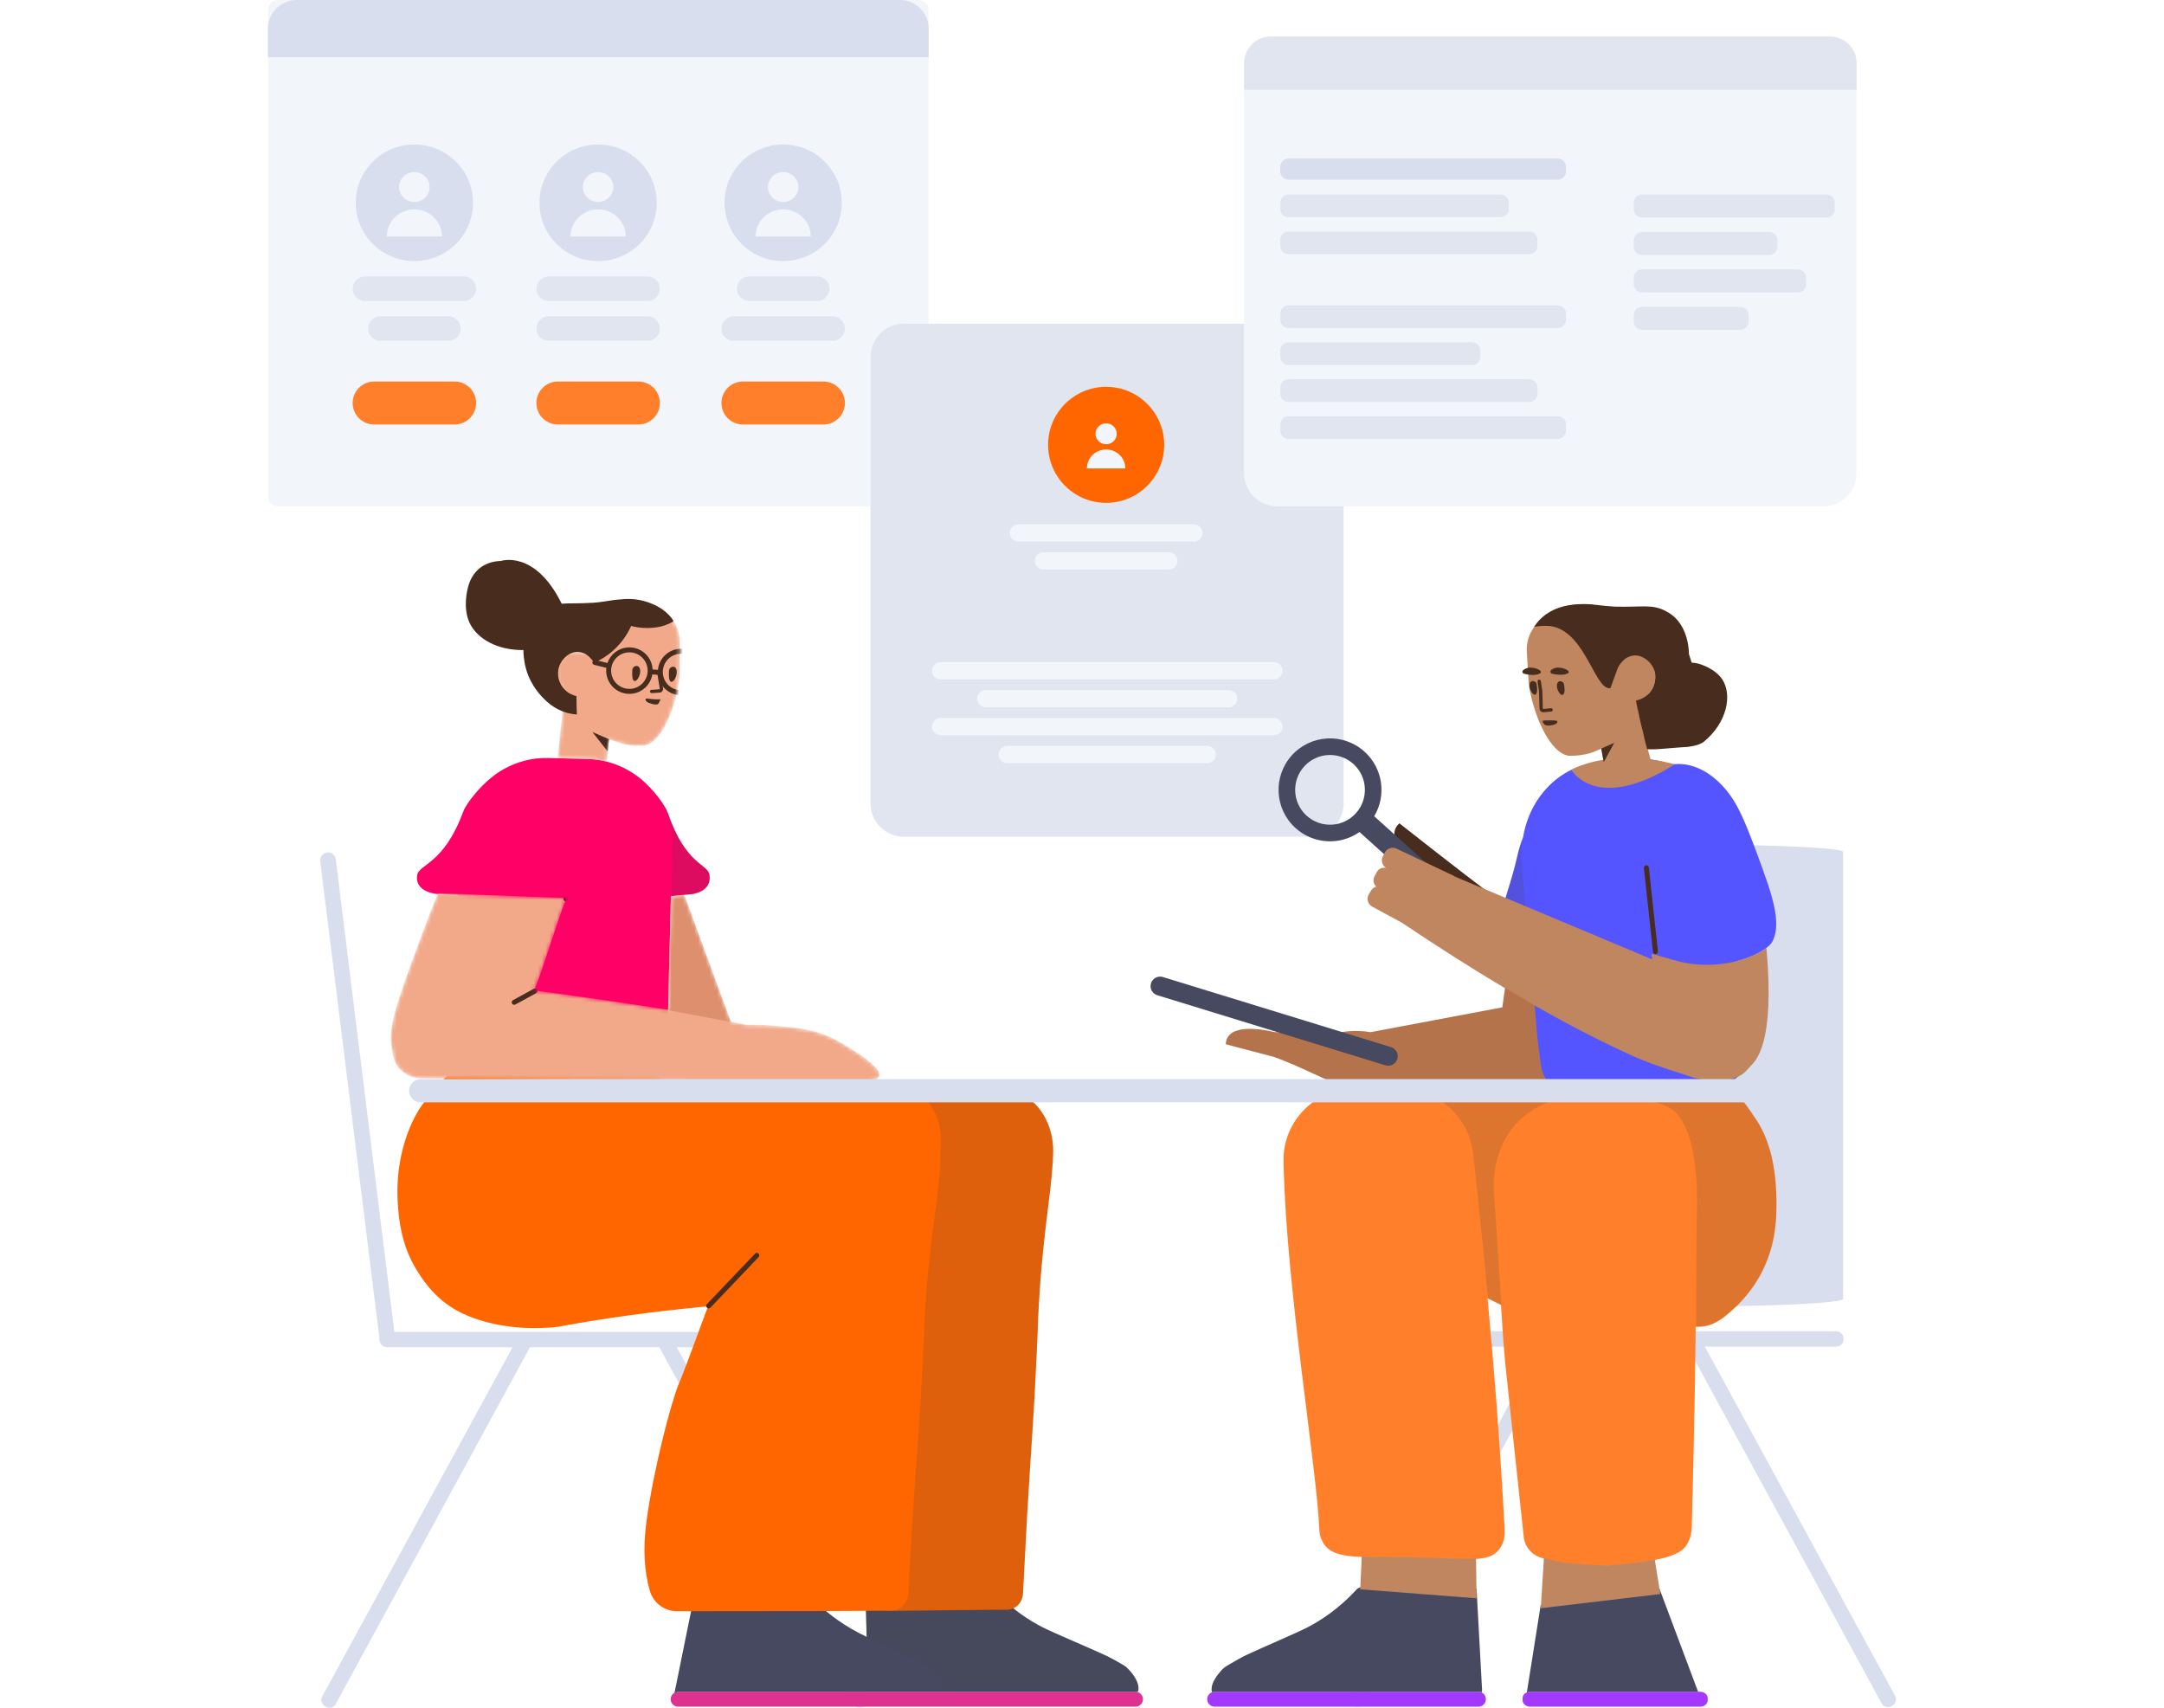 <?xml version="1.0" encoding="UTF-8" standalone="no"?>
<svg
   width="531"
   height="419"
   viewBox="0 0 320.822 447.76"
   fill="none"
   version="1.1"
   id="svg70"
   sodipodi:docname="image-3.svg"
   inkscape:version="1.3.2 (091e20e, 2023-11-25)"
   xmlns:inkscape="http://www.inkscape.org/namespaces/inkscape"
   xmlns:sodipodi="http://sodipodi.sourceforge.net/DTD/sodipodi-0.dtd"
   xmlns="http://www.w3.org/2000/svg"
   xmlns:svg="http://www.w3.org/2000/svg">
  <defs
     id="defs70" />
  <sodipodi:namedview
     id="namedview70"
     pagecolor="#505050"
     bordercolor="#eeeeee"
     borderopacity="1"
     inkscape:showpageshadow="0"
     inkscape:pageopacity="0"
     inkscape:pagecheckerboard="0"
     inkscape:deskcolor="#505050"
     inkscape:zoom="1.7757009"
     inkscape:cx="207.80527"
     inkscape:cy="221.32106"
     inkscape:window-width="3360"
     inkscape:window-height="1837"
     inkscape:window-x="1728"
     inkscape:window-y="25"
     inkscape:window-maximized="1"
     inkscape:current-layer="svg70" />
  <path
     d="M 117.584,0 H -50.44 c -1.442,0 -2.612,1.169 -2.612,2.612 V 130.153 c 0,1.442 1.169,2.612 2.612,2.612 H 117.584 c 1.443,0 2.612,-1.17 2.612,-2.612 V 2.612 C 120.196,1.169 119.027,0 117.584,0 Z"
     fill="#f2f6fb"
     id="path1" />
  <path
     d="m -14.651,68.457 c 8.494,0 15.38,-6.844 15.38,-15.287 0,-8.443 -6.886,-15.287 -15.38,-15.287 -8.494,0 -15.38,6.844 -15.38,15.287 0,8.443 6.886,15.287 15.38,15.287 z"
     fill="#d8deed"
     id="path2" />
  <path
     d="m -14.659,52.953 c -2.205,0 -3.992,-1.752 -3.992,-3.914 0,-2.162 1.787,-3.914 3.992,-3.914 2.205,0 3.992,1.752 3.992,3.914 0,2.162 -1.787,3.914 -3.992,3.914 z m 0,1.957 c 3.996,0 7.235,3.176 7.235,7.094 H -21.895 c 0,-3.918 3.239,-7.094 7.235,-7.094 z"
     fill="#f2f6fb"
     id="path3" />
  <path
     d="m -27.622,72.48 h 25.942 c 1.777,0 3.218,1.441 3.218,3.218 0,1.777 -1.441,3.218 -3.218,3.218 H -27.622 c -1.777,0 -3.218,-1.441 -3.218,-3.218 0,-1.777 1.441,-3.218 3.218,-3.218 z m 4.047,10.459 h 17.847 c 1.777,0 3.218,1.441 3.218,3.218 0,1.777 -1.441,3.218 -3.218,3.218 H -23.575 c -1.777,0 -3.218,-1.441 -3.218,-3.218 0,-1.777 1.441,-3.218 3.218,-3.218 z"
     fill="#e1e5f0"
     id="path4" />
  <path
     d="m -25.208,100.036 h 21.114 c 3.11,0 5.632,2.522 5.632,5.632 0,3.111 -2.522,5.632 -5.632,5.632 H -25.208 c -3.11,0 -5.632,-2.521 -5.632,-5.632 0,-3.11 2.521,-5.632 5.632,-5.632 z m 48.181,0 h 21.114 c 3.111,0 5.632,2.522 5.632,5.632 0,3.111 -2.521,5.632 -5.632,5.632 H 22.973 c -3.11,0 -5.632,-2.521 -5.632,-5.632 0,-3.11 2.522,-5.632 5.632,-5.632 z m 48.523,0 h 21.114 c 3.111,0 5.632,2.522 5.632,5.632 0,3.111 -2.521,5.632 -5.632,5.632 h -21.114 c -3.11,0 -5.632,-2.521 -5.632,-5.632 0,-3.11 2.522,-5.632 5.632,-5.632 z"
     fill="#474bff"
     id="path5"
     style="fill:#ff7f2a" />
  <path
     d="m 33.53,68.457 c 8.494,0 15.38,-6.844 15.38,-15.287 0,-8.443 -6.886,-15.287 -15.38,-15.287 -8.494,0 -15.38,6.844 -15.38,15.287 0,8.443 6.886,15.287 15.38,15.287 z"
     fill="#d8deed"
     id="path6" />
  <path
     d="m 33.522,52.953 c -2.205,0 -3.992,-1.752 -3.992,-3.914 0,-2.162 1.787,-3.914 3.992,-3.914 2.205,0 3.992,1.752 3.992,3.914 0,2.162 -1.787,3.914 -3.992,3.914 z m 0,1.957 c 3.996,0 7.235,3.176 7.235,7.094 H 26.287 c 0,-3.918 3.239,-7.094 7.235,-7.094 z"
     fill="#f2f6fb"
     id="path7" />
  <path
     d="m 20.559,72.48 h 25.942 c 1.778,0 3.218,1.441 3.218,3.218 0,1.777 -1.44,3.218 -3.218,3.218 H 20.559 c -1.777,0 -3.218,-1.441 -3.218,-3.218 0,-1.777 1.441,-3.218 3.218,-3.218 z m 0,10.459 h 25.942 c 1.778,0 3.218,1.441 3.218,3.218 0,1.777 -1.44,3.218 -3.218,3.218 H 20.559 c -1.777,0 -3.218,-1.441 -3.218,-3.218 0,-1.777 1.441,-3.218 3.218,-3.218 z"
     fill="#e1e5f0"
     id="path8" />
  <path
     d="m 82.053,68.457 c 8.494,0 15.38,-6.844 15.38,-15.287 0,-8.443 -6.886,-15.287 -15.38,-15.287 -8.494,0 -15.38,6.844 -15.38,15.287 0,8.443 6.886,15.287 15.38,15.287 z"
     fill="#d8deed"
     id="path9" />
  <path
     d="m 82.045,52.953 c -2.205,0 -3.992,-1.752 -3.992,-3.914 0,-2.162 1.787,-3.914 3.992,-3.914 2.204,0 3.992,1.752 3.992,3.914 0,2.162 -1.788,3.914 -3.992,3.914 z m 0,1.957 c 3.996,0 7.235,3.176 7.235,7.094 h -14.47 c 0,-3.918 3.239,-7.094 7.235,-7.094 z"
     fill="#f2f6fb"
     id="path10" />
  <path
     d="m 73.129,72.48 h 17.848 c 1.777,0 3.218,1.441 3.218,3.218 0,1.777 -1.441,3.218 -3.218,3.218 h -17.848 c -1.777,0 -3.218,-1.441 -3.218,-3.218 0,-1.777 1.441,-3.218 3.218,-3.218 z m -4.047,10.459 h 25.942 c 1.777,0 3.218,1.441 3.218,3.218 0,1.777 -1.441,3.218 -3.218,3.218 h -25.942 c -1.777,0 -3.218,-1.441 -3.218,-3.218 0,-1.777 1.441,-3.218 3.218,-3.218 z"
     fill="#e1e5f0"
     id="path11" />
  <path
     d="M -53.051,7.509 C -53.051,3.362 -49.688,0 -45.545,0 H 112.689 c 4.146,0 7.507,3.361 7.507,7.509 V 15.017 H -53.051 Z"
     fill="#d8deed"
     id="path12" />
  <path
     d="m 220.313,84.882 h -106.647 c -4.808,0 -8.705,3.898 -8.705,8.706 V 210.682 c 0,4.808 3.897,8.706 8.705,8.706 h 106.647 c 4.809,0 8.706,-3.898 8.706,-8.706 V 93.588 c 0,-4.808 -3.897,-8.706 -8.706,-8.706 z"
     fill="#e1e5f0"
     id="path16" />
  <path
     d="m 123.32,173.614 h 87.409 c 1.245,0 2.254,1.009 2.254,2.254 0,1.245 -1.009,2.254 -2.254,2.254 h -87.409 c -1.245,0 -2.254,-1.009 -2.254,-2.254 0,-1.245 1.009,-2.254 2.254,-2.254 z m 0,14.649 h 87.409 c 1.245,0 2.254,1.009 2.254,2.253 0,1.245 -1.009,2.254 -2.254,2.254 h -87.409 c -1.245,0 -2.254,-1.009 -2.254,-2.254 0,-1.244 1.009,-2.253 2.254,-2.253 z m 11.842,-7.324 h 63.725 c 1.245,0 2.254,1.009 2.254,2.253 0,1.245 -1.009,2.254 -2.254,2.254 h -63.725 c -1.245,0 -2.254,-1.009 -2.254,-2.254 0,-1.244 1.009,-2.253 2.254,-2.253 z m 5.639,14.648 h 52.447 c 1.245,0 2.254,1.009 2.254,2.253 0,1.245 -1.009,2.254 -2.254,2.254 h -52.447 c -1.245,0 -2.254,-1.009 -2.254,-2.254 0,-1.244 1.009,-2.253 2.254,-2.253 z"
     fill="#f2f6fb"
     id="path17" />
  <path
     d="m 166.743,131.847 c 8.408,0 15.225,-6.811 15.225,-15.212 0,-8.401 -6.817,-15.212 -15.225,-15.212 -8.409,0 -15.226,6.811 -15.226,15.212 0,8.401 6.817,15.212 15.226,15.212 z"
     fill="#474bff"
     id="path18"
     style="fill:#ff6600" />
  <path
     d="m 166.737,116.483 c -1.536,0 -2.781,-1.227 -2.781,-2.741 0,-1.514 1.245,-2.741 2.781,-2.741 1.536,0 2.781,1.227 2.781,2.741 0,1.514 -1.245,2.741 -2.781,2.741 z m 0,1.37 c 2.784,0 5.04,2.224 5.04,4.968 h -10.081 c 0,-2.744 2.257,-4.968 5.041,-4.968 z"
     fill="#f2f6fb"
     id="path19" />
  <path
     d="m 183.207,144.805 h -32.928 c -1.245,0 -2.254,1.009 -2.254,2.254 0,1.244 1.009,2.253 2.254,2.253 h 32.928 c 1.244,0 2.253,-1.009 2.253,-2.253 0,-1.245 -1.009,-2.254 -2.253,-2.254 z"
     fill="#f2f6fb"
     id="path20" />
  <path
     d="m 189.736,137.481 h -45.987 c -1.244,0 -2.253,1.009 -2.253,2.253 0,1.245 1.009,2.254 2.253,2.254 h 45.987 c 1.245,0 2.254,-1.009 2.254,-2.254 0,-1.244 -1.009,-2.253 -2.254,-2.253 z"
     fill="#f2f6fb"
     id="path21" />
  <path
     d="m 103.263,447.415 -0.174,0.087 c -0.914,0.479 -2.09,0.217 -2.525,-0.61 l -50.973,-93.631 c -0.479,-0.871 -0.087,-1.959 0.827,-2.438 l 0.174,-0.087 c 0.914,-0.479 2.09,-0.218 2.525,0.609 l 12.624,23.158 c 8.227,15.148 16.454,30.253 24.724,45.401 l 13.625,24.986 c 0.479,0.871 0.087,2.002 -0.827,2.525 z"
     fill="#d8deed"
     id="path22" />
  <path
     d="m -21.71,349.212 h 31.907 c 19.327,0 38.654,0 57.938,0 h 29.6 c 1.044,0 1.958,0.871 1.958,1.916 v 0.217 c 0,1.045 -0.87,1.915 -1.958,1.915 h -119.532 c -1.045,0 -1.959,-0.87 -1.959,-1.915 v -0.217 c 0,-1.045 0.914,-1.916 2.046,-1.916 z"
     fill="#d8deed"
     id="path23" />
  <path
     d="m -38.861,444.89 13.625,-24.986 c 8.227,-15.148 16.454,-30.253 24.725,-45.401 l 12.624,-23.158 c 0.435,-0.827 1.611,-1.131 2.525,-0.609 l 0.174,0.087 c 0.914,0.479 1.306,1.611 0.827,2.438 l -50.973,93.631 c -0.435,0.827 -1.611,1.132 -2.525,0.61 l -0.174,-0.087 c -0.914,-0.523 -1.306,-1.654 -0.827,-2.525 z"
     fill="#d8deed"
     id="path24" />
  <path
     d="m -35.248,225.415 4.135,33.43 c 2.525,20.241 5.006,40.483 7.531,60.68 l 3.831,30.993 c 0.131,1.088 -0.61,2.177 -1.654,2.307 l -0.218,0.044 c -1.045,0.13 -2.002,-0.653 -2.176,-1.828 l -15.54,-125.191 c -0.131,-1.088 0.609,-2.176 1.654,-2.307 l 0.218,-0.044 c 1.088,-0.13 2.089,0.74 2.22,1.916 z"
     fill="#d8deed"
     id="path25" />
  <path
     d="m 231.544,447.241 0.174,0.087 c 0.914,0.478 2.09,0.217 2.525,-0.61 l 50.973,-93.632 c 0.479,-0.87 0.087,-1.958 -0.827,-2.437 l -0.174,-0.087 c -0.914,-0.479 -2.09,-0.218 -2.525,0.609 l -12.623,23.158 c -8.228,15.148 -16.455,30.253 -24.725,45.401 l -13.625,24.986 c -0.479,0.87 -0.087,2.002 0.827,2.525 z"
     fill="#d8deed"
     id="path26" />
  <path
     d="m 358.084,349.038 h -31.907 c -19.327,0 -38.654,0 -57.938,0 h -29.6 c -1.044,0 -1.958,0.871 -1.958,1.915 v 0.218 c 0,1.045 0.87,1.915 1.958,1.915 h 119.532 c 1.045,0 1.959,-0.87 1.959,-1.915 v -0.218 c 0,-1.044 -0.914,-1.915 -2.046,-1.915 z"
     fill="#d8deed"
     id="path27" />
  <path
     d="m 359.999,340.55 v -31.298 c 0,-18.979 0,-37.914 0,-56.849 v -29.034 c 0,-1.045 -18.064,-1.916 -39.785,-1.916 h -4.527 c -21.678,0 -39.786,0.871 -39.786,1.916 v 117.268 c 0,1.045 18.064,1.915 39.786,1.915 h 4.527 c 21.677,0 39.785,-0.914 39.785,-2.002 z"
     fill="#d8deed"
     id="path28" />
  <path
     d="m 373.668,444.716 -13.625,-24.986 c -8.227,-15.148 -16.454,-30.253 -24.725,-45.401 l -12.623,-23.158 c -0.436,-0.827 -1.611,-1.132 -2.525,-0.609 l -0.174,0.087 c -0.914,0.478 -1.306,1.61 -0.827,2.437 l 50.973,93.632 c 0.435,0.827 1.61,1.132 2.525,0.609 l 0.174,-0.087 c 0.914,-0.522 1.306,-1.654 0.827,-2.524 z"
     fill="#d8deed"
     id="path29" />
  <path
     d="m 195.197,447.482 h 69.168 c 1.089,0 1.959,-0.871 1.959,-1.959 0,-1.088 -0.87,-1.959 -1.959,-1.959 h -69.168 c -1.088,0 -1.959,0.871 -1.959,1.959 0,1.088 0.871,1.959 1.959,1.959 z m 127.324,0 c 1.088,0 1.958,-0.753 1.958,-1.658 v -0.602 c 0,-0.904 -0.914,-1.658 -1.958,-1.658 h -44.618 c -1.088,0 -1.959,0.754 -1.959,1.658 v 0.602 c 0,0.905 0.914,1.658 1.959,1.658 z"
     fill="#a339ff"
     id="path30" />
  <path
     d="m 194.546,443.706 c 0.228,-0.091 0.477,-0.142 0.738,-0.142 h 69.168 c 0.279,0 0.543,0.057 0.782,0.16 0.058,-0.197 0.089,-0.407 0.089,-0.625 l -1.449,-26.517 -29.979,-0.441 c -0.479,0 -0.914,0.132 -1.306,0.441 -4.962,5.383 -9.707,8.383 -13.146,10.148 -2.655,1.368 -11.535,5.162 -15.54,7.015 -1.231,0.558 -3.054,1.56 -5.469,3.005 -0.573,0.343 -1.091,0.772 -1.534,1.273 -1.252,1.412 -2.037,2.678 -2.356,3.797 -0.087,0.265 -0.087,0.485 -0.13,0.75 -0.044,0.22 0,0.441 0,0.662 v 0.044 c 0.03,0.15 0.075,0.294 0.132,0.43 z m 82.511,0.059 c 0.277,-0.128 0.594,-0.201 0.933,-0.201 h 43.97 l -10.104,-26.944 -31.167,4.222 z"
     fill="#474961"
     id="path31" />
  <path
     d="m 266.762,340.415 c 1.255,0.624 2.427,1.207 3.516,1.749 l 0.225,3.444 c 0.261,4.521 0.566,8.492 0.914,11.992 0.261,2.752 3.613,33.93 4.832,45.372 0.261,2.595 2.133,4.796 4.701,5.504 3.874,1.101 6.355,1.73 16.411,2.084 0.653,0.039 1.306,0 1.915,-0.039 9.751,-0.787 14.626,-2.202 15.714,-2.674 1.393,-0.59 2.133,-0.865 2.873,-1.533 2.612,-2.281 2.438,-5.898 2.481,-7.235 0.22,-8.519 0.812,-31.459 0.992,-51.195 0.263,0.001 0.527,0.002 0.793,0.003 2.477,0 4.86,-1.045 7.056,-2.873 2.804,-2.351 12.663,-10.124 13.274,-26.48 0.425,-11.378 -1.556,-20.022 -5.944,-25.93 0,-0.043 -5.462,-8.662 -8.78,-8.662 h -48.872 c -3.396,0.116 -18.559,0.509 -45.491,1.179 l 0.016,0.104 c -0.15,-0.003 -0.3,-0.007 -0.451,-0.01 -11.013,-0.202 -19.936,8.578 -19.675,19.301 0,0.081 0,0.122 0,0.203 0.696,33.261 8.836,80.644 9.402,96.667 0.044,0.607 0.218,1.942 1.132,3.359 2.829,4.329 9.446,3.358 24.899,3.722 13.146,0.324 18.456,1.295 21.155,-2.266 1.48,-1.942 1.437,-4.167 1.393,-5.179 -1.076,-20.301 -2.643,-40.793 -4.481,-60.607 z"
     fill="#474bff"
     id="path32"
     style="fill:#ff7f2a" />
  <path
     opacity="0.177"
     d="m 266.856,340.331 c 1.255,0.624 2.427,1.207 3.515,1.749 l -1.995,-30.498 c -0.044,-1.769 -0.262,-12.463 8.401,-19.265 6.312,-4.915 13.973,-5.229 19.066,-5.426 7.835,-0.314 13.929,1.73 15.104,2.123 1.48,0.511 2.22,0.787 2.96,1.141 8.445,4.089 7.792,23.747 7.705,27.325 -0.087,4.522 -0.13,11.559 -0.13,19.737 0,3.327 -0.02,6.877 -0.053,10.537 0.232,0.001 0.466,0.001 0.7,0.002 2.477,0 4.86,-1.045 7.056,-2.873 2.804,-2.35 12.663,-10.124 13.274,-26.48 0.425,-11.378 -1.556,-20.021 -5.944,-25.929 0,-0.044 -5.462,-8.663 -8.78,-8.663 h -48.872 c -3.308,0.113 -18.155,0.559 -44.539,1.338 3.217,0.072 6.407,0.143 9.632,0.214 9.794,0.243 17.934,7.486 18.978,16.955 1.383,12.211 2.711,24.965 3.922,38.013 z"
     fill="#444444"
     id="path33" />
  <path
     d="m 266.568,233.668 c -6.399,-4.788 -22.94,-17.803 -22.94,-17.803 -5.398,4.875 7.574,13.625 7.574,13.625"
     fill="#482d1f"
     id="path34" />
  <path
     d="m 237.035,214.015 c 3.246,-5.423 2.316,-12.559 -2.559,-16.947 -5.538,-4.987 -14.07,-4.54 -19.057,0.998 -4.987,5.539 -4.54,14.071 0.999,19.058 4.759,4.285 11.73,4.558 16.761,1.034 l 15.461,13.921 c 0.357,0.322 0.908,0.293 1.23,-0.064 l 2.621,-2.912 c 0.322,-0.357 0.293,-0.908 -0.064,-1.229 z m -4.795,-0.803 c -3.378,3.752 -9.158,4.055 -12.91,0.677 -3.751,-3.378 -4.054,-9.158 -0.676,-12.91 3.378,-3.752 9.158,-4.055 12.91,-0.677 3.751,3.379 4.054,9.158 0.676,12.91 z"
     fill="#474961"
     id="path35" />
  <path
     d="m 276.108,219.391 c -0.653,1.712 -1.182,3.469 -1.587,5.272 -2.408,10.721 -6.343,17.035 -3.633,22.167 1.6,3.027 4.673,3.936 7.057,4.19 l 1.637,20.461 c 0.649,5.54 1.083,8.622 1.301,9.247 -0.041,5.121 6.393,3.818 18.371,3.818 13.937,0 32.529,1.876 33.637,-3.281 0.999,-4.648 0.759,-14.398 -0.719,-29.249 4.843,-1.267 8.406,-3.458 9.315,-5.231 2.556,-4.923 -0.377,-12.882 -3.646,-21.813 -3.94,-10.707 -6.077,-15.974 -10.896,-20.326 -3.992,-3.595 -8.354,-4.836 -12.029,-4.143 -2.966,-1.193 -6.224,-1.722 -9.59,-1.425 l -9.541,0.842 c -10.162,0.82 -18.035,9.321 -19.677,19.471 z"
     fill="#a339ff"
     id="path36"
     style="fill:#5555ff" />
  <path
     opacity="0.177"
     d="m 275.809,220.027 c -0.561,1.539 -1.022,3.115 -1.384,4.728 -2.408,10.721 -6.344,17.035 -3.634,22.167 1.581,2.99 4.6,3.913 6.97,4.181 l -0.104,-1.3 -0.03,-0.434 -1.891,-23.3 -0.055,-0.782 c -0.149,-1.777 -0.1,-3.54 0.128,-5.26 z"
     fill="#444444"
     id="path37" />
  <path
     d="m 309.519,199.133 c -0.754,-2.529 -1.837,-6.708 -3.251,-12.538 l -0.125,-2.453 c 0.087,-0.479 0.168,-0.494 0.603,-0.625 1.132,-0.304 1.741,-1.039 2.524,-1.91 1.437,-1.654 1.829,-4.091 1.132,-6.311 -0.87,-2.133 -3.134,-3.744 -5.223,-3.57 -0.784,0.087 -1.524,0.392 -2.22,0.827 l -0.044,0.044 c -0.218,0.217 -0.522,0.261 -0.827,0.304 -0.74,0 -1.349,-0.522 -1.393,-1.262 l -0.392,-11.361 c 0,-0.74 -0.566,-1.262 -1.306,-1.262 -1.61,0 -3.177,-0.088 -4.788,-0.436 -0.217,0 -0.392,-0.043 -0.566,-0.043 -1.567,-0.174 -9.968,-0.697 -14.495,5.528 -0.392,0.609 -0.783,1.219 -1.088,1.828 -0.784,1.567 -1.132,3.308 -1.001,5.137 l 0.478,7.922 c 0.088,0.784 0.175,1.567 0.349,2.394 2.089,9.794 6.529,16.585 10.273,16.802 1.915,0.044 3.83,-0.174 5.702,-0.74 0.233,-0.116 0.085,-0.025 2.701,-1.083 l 0.534,2.881 c -5.197,0.846 -8.089,2.5 -8.406,2.662 0.926,1.022 1.055,1.367 1.854,2.012 8.942,7.226 23.455,-2.288 25.286,-3.507 -2.232,-0.574 -4.337,-0.976 -6.311,-1.24 z m -38.186,59.98 -0.698,5.002 -34.563,6.524 c -1.021,-0.176 -2.007,-0.273 -2.959,-0.301 -3.273,-0.136 -6.091,0.499 -8,0.998 -4.773,-0.227 -9.5,-0.499 -14.227,-0.726 -3.864,-0.907 -12.5,-2.268 -12.773,3.176 0,0 3.728,0.998 8.773,2.314 1.18,0.308 2.434,0.634 3.729,0.971 6.691,2.31 15.446,7.073 20.487,8.689 l 51.641,-1.802 c -0.779,-0.957 -1.361,-2.043 -1.707,-3.265 -0.218,-0.625 -0.652,-3.707 -1.301,-9.247 l -0.625,-7.804 c 9.432,5.363 18.19,9.85 26.276,13.461 4.9,2.189 10.889,3.905 15.695,5.546 11.198,2.28 13.313,-1.753 14.592,-3.075 1.488,-1.539 6.446,-5.91 4.212,-31.003 -4.056,3.049 -13.751,6.018 -23.424,3.389 -2.5,-0.68 -4.735,-1.322 -6.702,-1.926 l 0.157,1.514 -51.707,-21.703 c -0.124,-0.096 -0.259,-0.182 -0.404,-0.254 l -14.931,-7.095 c -1.132,-0.523 -2.525,-0.044 -3.091,1.088 l -0.522,1.001 c -0.53,1.102 -0.105,2.356 0.883,2.975 -1.051,-0.221 -2.093,0.275 -2.537,1.274 l -0.522,1.001 c -0.445,0.923 -0.218,1.955 0.449,2.629 -0.569,0.172 -1.079,0.559 -1.392,1.13 l -0.574,0.973 c -0.626,1.144 -0.175,2.519 0.925,3.143 l 7.795,4.217 c 9.523,6.39 18.538,12.118 27.045,17.186 z m -37.567,148.986 -0.394,8.613 30.502,2.355 -0.133,-10.433 c -3.336,0.219 -8.071,-0.128 -14.954,-0.297 -6.405,-0.151 -11.292,-0.073 -15.021,-0.238 z m 47.774,0.387 -0.835,13.189 31.359,-3.725 -1.465,-9.04 c -2.58,0.518 -6.276,1.08 -11.231,1.48 -0.609,0.039 -1.262,0.079 -1.915,0.039 -9.619,-0.338 -12.307,-0.928 -15.913,-1.943 z"
     fill="#bf865f"
     id="path38" />
  <path
     d="m 307.375,191.41 c 0.504,2.243 0.951,4.099 1.26,5.041 0.688,0 1.379,0 2.072,0 1.04,0 4.801,-0.395 8.314,-0.61 0,0 0.261,0 0.479,-0.043 1.132,-0.174 2.22,-0.348 3.308,-0.914 0,0 0.348,-0.131 0.653,-0.392 6.138,-5.049 7.487,-12.275 4.875,-16.324 -1.871,-2.829 -5.528,-3.917 -6.05,-4.091 -0.697,-0.218 -1.393,-0.305 -2.003,-0.349 -0.237,-0.713 -0.475,-1.463 -0.713,-2.216 -0.063,-2.541 -0.628,-5.917 -2.856,-8.709 -0.914,-1.176 -2.133,-2.046 -3.439,-2.699 -3.482,-1.741 -6.137,-0.871 -13.015,-1.045 -1.393,0 -6.201,-0.612 -6.375,-0.612 -7.091,-0.449 -12.05,1.511 -14.875,5.879 2.094,-0.319 3.795,-0.319 5.1,0 8.445,2.09 10.926,16.715 14.8,16.106 0.037,-0.005 0.077,-0.011 0.118,-0.02 l -0.03,-0.024 1.871,-5.136 c 0.436,-1.045 1.176,-1.872 2.046,-2.568 0.697,-0.436 1.437,-0.74 2.22,-0.827 2.09,-0.174 4.353,1.436 5.224,3.569 0.141,0.365 0.247,0.738 0.318,1.114 0.242,1.848 -0.235,3.718 -1.407,5.067 -0.065,0.073 -0.132,0.145 -0.201,0.215 -0.003,0.005 -0.006,0.009 -0.009,0.013 -0.912,0.941 -2.098,1.588 -3.394,1.844 0.538,2.888 1.392,6.658 1.709,7.731 z m -23.7,-14.765 c 0.871,0.218 2.307,0.435 3.483,0.131 2.045,-0.436 0.13,-1.655 -1.742,-1.742 -0.87,-0.043 -1.567,0.305 -2.002,0.653 -0.305,0.305 -0.174,0.871 0.261,0.958 z m -7.352,0.001 c 0.894,0.228 2.273,0.5 3.511,0.174 2.098,-0.49 0.156,-1.718 -1.685,-1.776 -0.965,-0.046 -1.589,0.314 -2.039,0.659 -0.368,0.295 -0.232,0.851 0.213,0.943 z"
     fill="#482d1f"
     id="path39" />
  <path
     opacity="0.2"
     d="m 272.004,259.383 c -0.213,-0.125 -0.427,-0.25 -0.64,-0.375 l -0.731,5.15 -34.558,6.481 c -1.022,-0.176 -2.009,-0.273 -2.962,-0.301 -3.273,-0.136 -6.091,0.499 -8,0.998 -4.773,-0.227 -9.5,-0.499 -14.227,-0.726 -3.864,-0.907 -12.5,-2.268 -12.773,3.176 0,0 3.728,0.998 8.773,2.314 1.18,0.307 2.434,0.634 3.729,0.971 6.691,2.309 15.446,7.073 20.487,8.689 l 51.641,-1.802 c -0.779,-0.957 -1.361,-2.043 -1.707,-3.265 -0.218,-0.625 -0.652,-3.708 -1.301,-9.248 l -0.586,-7.314 -0.041,-0.165 0.028,-0.006 -0.026,-0.317 z"
     fill="#8c2a00"
     id="path40" />
  <path
     d="m 178.499,257.842 c -0.396,1.336 0.34,2.712 1.677,3.107 l 59.814,18.379 c 1.336,0.395 2.712,-0.341 3.107,-1.677 0.395,-1.337 -0.341,-2.713 -1.677,-3.108 l -59.814,-18.378 c -1.293,-0.394 -2.712,0.341 -3.107,1.677 z"
     fill="#474961"
     id="path41" />
  <path
     d="m 296.58,196.271 3.412,-1.525 -2.771,5.085 z"
     fill="#482d1f"
     id="path42" />
  <path
     d="m 279.496,181.955 c 0.392,-0.522 0.262,-1.697 0.131,-2.481 -0.044,-0.566 -0.566,-0.914 -1.045,-0.914 -0.304,0.044 -0.696,0.218 -0.783,0.827 -0.305,1.437 1.175,3.439 1.697,2.568 z m 7.183,0.044 c 0.435,-0.522 0.261,-1.741 0.13,-2.481 -0.043,-0.566 -0.566,-0.914 -1.044,-0.914 -0.305,0.043 -0.697,0.217 -0.784,0.827 -0.305,1.436 1.132,3.439 1.698,2.568 z"
     fill="#482d1f"
     id="path43" />
  <path
     d="m 280.254,181.232 -0.388,-2.535 c -0.037,-0.237 0.126,-0.459 0.364,-0.496 0.237,-0.036 0.46,0.127 0.496,0.364 l 0.393,2.562 0.005,0.054 0.124,4.612 c 0.017,0.051 0.059,0.085 0.115,0.089 0.527,-0.066 1.205,-0.13 2.036,-0.19 0.24,-0.017 0.448,0.164 0.466,0.403 0.017,0.24 -0.164,0.448 -0.403,0.466 -0.833,0.06 -1.507,0.123 -2.019,0.189 l -0.048,0.003 c -0.508,0.009 -0.921,-0.345 -1.009,-0.825 l -0.008,-0.067 z"
     fill="#482d1f"
     id="path44" />
  <path
     d="m 283.762,190.096 c 0.305,-0.044 1.088,-0.218 1.263,-0.697 0,-0.087 0.087,-0.217 0.043,-0.305 -0.13,-0.217 -1.48,-0.217 -1.48,-0.217 -1.785,0.043 -2.22,-0.044 -2.35,0.174 -0.044,0.131 -0.044,0.305 0.261,0.696 0.391,0.74 1.828,0.479 2.263,0.349 z"
     fill="#482d1f"
     id="path45" />
  <path
     d="m 310.134,249.583 -2.383,-22.005 c -0.039,-0.358 0.22,-0.68 0.579,-0.719 0.358,-0.039 0.68,0.22 0.719,0.579 l 2.383,22.005 c 0.039,0.358 -0.22,0.68 -0.579,0.719 -0.358,0.039 -0.68,-0.22 -0.719,-0.579 z"
     fill="#482d1f"
     id="path46" />
  <path
     d="M 114.917,443.565 H 54.534 c -1.101,0 -1.983,0.87 -1.983,1.958 0,1.089 0.882,1.959 1.983,1.959 h 70.034 49.865 c 1.089,0 1.959,-0.87 1.959,-1.959 0,-1.088 -0.87,-1.958 -1.959,-1.958 z"
     fill="#de3190"
     id="path47" />
  <path
     d="m 175.019,443.607 c 0.089,-0.175 0.156,-0.364 0.198,-0.565 v -0.043 c 0,-0.218 0.044,-0.436 0,-0.653 -0.043,-0.262 -0.043,-0.479 -0.131,-0.74 -0.565,-1.959 -2.089,-3.613 -3.09,-4.527 -0.131,-0.131 -0.218,-0.175 -0.348,-0.262 -1.916,-1.175 -3.874,-2.263 -5.92,-3.177 -4.005,-1.829 -12.885,-5.572 -15.54,-6.921 -3.439,-1.742 -8.184,-4.702 -13.146,-10.012 -0.392,-0.305 -0.827,-0.436 -1.306,-0.436 l -29.905,0.175 c -1.262,0 -2.263,1.044 -2.176,2.35 l 0.281,10.368 c -1.266,-0.598 -2.554,-1.26 -4.002,-2.097 -2.059,-1.176 -4.949,-3.091 -8.19,-5.964 -1.796,-1.567 -3.635,-3.134 -5.431,-4.701 l -27.11,-0.348 -5.662,27.882 c 0.327,-0.234 0.73,-0.372 1.168,-0.372 h 60.382 59.517 c 0.141,0 0.278,0.015 0.411,0.043 z"
     fill="#474961"
     id="path48" />
  <path
     opacity="0.177"
     d="m 124.113,443.564 h 50.428 c 0.113,-0.198 0.197,-0.418 0.246,-0.652 v -0.044 c 0,-0.218 0.044,-0.435 0,-0.653 -0.044,-0.261 -0.044,-0.479 -0.131,-0.74 -0.565,-1.959 -2.089,-3.613 -3.09,-4.527 -0.131,-0.131 -0.218,-0.174 -0.348,-0.261 -1.916,-1.175 -3.875,-2.264 -5.92,-3.178 -4.005,-1.828 -12.885,-5.572 -15.54,-6.921 -3.439,-1.741 -8.184,-4.701 -13.146,-10.012 -0.392,-0.304 -0.827,-0.435 -1.306,-0.435 l -29.905,0.174 c -1.262,0 -1.839,0.917 -1.752,2.223 l 0.294,10.851 c 2.994,1.386 5.987,2.497 10.86,4.817 2.09,1.001 4.092,2.133 6.051,3.395 0.958,0.871 2.612,2.655 3.134,4.745 0.087,0.348 0.087,0.696 0.131,1.001 0,0.073 -0.002,0.146 -0.006,0.217 z"
     fill="#444444"
     id="path49" />
  <path
     d="m 109.678,422.333 c 0.149,0.017 0.3,0.026 0.453,0.026 l 28.267,-0.303 h 2.285 c 2.246,0 4.143,-1.732 4.259,-4.297 0.271,-5.176 0.62,-11.988 1.046,-19.862 1.162,-19.861 1.781,-26.186 2.478,-41.491 0.116,-2.566 0.232,-4.866 0.31,-7.033 0.31,-10.307 1.123,-19.95 2.71,-32.556 0.891,-6.989 1.317,-11.324 1.356,-14.996 0.038,-3.406 -0.852,-6.768 -2.556,-9.554 -0.852,-1.372 -1.82,-2.566 -2.982,-3.583 -2.981,-2.61 -6.97,-4.822 -10.145,-4.601 -8.229,0.039 -16.459,0.044 -24.689,0.074 -1.724,-0.409 -3.647,-0.611 -5.769,-0.607 l -4.127,0.044 c 0.024,-0.05 -17.353,-0.142 -52.13,-0.276 -10.773,-8.457 -22.676,-12.003 -35.709,-10.638 -5.202,0.545 -9.915,2.029 -14.14,4.454 -4.664,2.64 -8.736,6.418 -12.217,11.335 -2.146,2.244 -8.589,12.487 -7.309,28.088 0.248,2.873 0.784,9.272 4.251,15.366 3.632,6.355 8.089,11.013 15.559,13.668 6.603,2.351 14.321,3.178 22.327,2.264 11.28,-2.148 24.327,-3.933 39.139,-5.355 -4,10.947 -6.591,17.828 -7.774,20.643 -1.775,4.179 -6.592,22.221 -8.402,36.043 -0.885,6.759 -0.576,12.736 0.927,17.93 0.917,3.167 3.819,5.346 7.116,5.343 l 37.048,-0.039 16.631,-0.087 z"
     fill="#10b981"
     id="path50"
     style="fill:#ff6600" />
  <path
     opacity="0.177"
     d="m 111.87,284.159 c 3.671,0.784 6.472,2.471 8.404,5.061 4.17,5.593 2.969,10.97 2.969,14.278 v 0.218 c -0.041,3.613 -0.495,7.879 -1.403,14.756 -1.692,12.406 -2.559,21.852 -2.889,32.038 -0.083,2.089 -0.207,4.396 -0.33,6.921 -0.702,15.018 -1.404,21.243 -2.642,40.831 -0.495,7.748 -0.866,14.408 -1.114,19.544 -0.124,2.525 -2.146,4.528 -4.54,4.528 h -0.66 c 0.154,0.021 0.309,0.032 0.466,0.032 l 28.267,-0.31 h 2.285 c 2.246,0 4.259,-1.859 4.259,-4.718 0.271,-5.159 0.62,-11.949 1.046,-19.798 1.162,-19.799 1.781,-26.105 2.478,-41.361 0.116,-2.558 0.232,-4.851 0.31,-7.011 0.31,-10.275 1.123,-19.887 2.71,-32.454 0.891,-6.967 1.317,-11.289 1.356,-14.948 0.038,-3.396 -0.852,-6.747 -2.556,-9.525 -0.852,-1.367 -1.82,-2.558 -2.982,-3.572 -2.981,-2.601 -6.97,-4.806 -10.145,-4.586 -8.43,0.04 -16.859,0.044 -25.289,0.076 z"
     fill="#444444"
     id="path51" />
  <path
     d="m 44.376,203.962 c 3.787,2.954 6.846,7.5 7.419,9.167 4.753,13.825 10.478,13.277 10.935,16.272 0.684,4.48 -4.561,5.025 -4.561,5.025 -2.436,0.234 -4.288,0.412 -5.556,0.534 l -0.301,12.366 -0.028,0.437 -0.507,21.665 -0.114,4.228 c 0.012,0.349 -0.02,0.655 -0.052,1.004 -0.03,0.393 -0.061,0.743 -0.091,1.136 -0.095,1.005 -0.279,1.969 -0.55,2.937 -0.117,0.396 -0.191,0.791 -0.351,1.188 -36.223,1.265 -54.446,-1.263 -54.666,-7.586 l 0.903,-37.737 -5.494,-0.186 c 0,0 -5.971,-0.402 -5.289,-4.909 0.456,-3.012 7.004,-2.767 12.126,-16.811 0.703,-1.928 5.002,-7.748 10.081,-10.743 0.161,-0.095 0.322,-0.187 0.484,-0.276 3.467,-1.958 7.49,-3.036 11.754,-2.934 l 10.027,0.26 c 5.255,0.104 10.044,1.947 13.831,4.963 z"
     fill="#de3190"
     id="path52"
     style="fill:#ff0066" />
  <path
     opacity="0.177"
     d="m 49.09,208.746 c 1.438,1.835 2.439,3.526 2.743,4.409 4.753,13.825 10.44,13.251 10.897,16.246 0.684,4.48 -4.499,5.012 -4.499,5.012 l -5.475,0.53 0.291,-11.965 0.016,-0.785 c 0.137,-4.984 -1.345,-9.633 -3.973,-13.447 z"
     fill="#444444"
     id="path53" />
  <mask
     id="mask0"
     maskUnits="userSpaceOnUse"
     x="32"
     y="157"
     width="130"
     height="128">
    <path
       d="m 78.074,181.405 c -0.079,-0.072 -0.157,-0.148 -0.233,-0.227 -1.379,-1.453 -2.186,-3.762 -1.425,-5.995 0.708,-2.15 2.818,-3.892 4.909,-3.804 1.178,0.036 4.341,0.76 4.32,-0.289 l -0.23,-11.103 c -0.014,-0.699 0.531,-1.297 1.232,-1.31 1.538,-0.057 3.046,-0.248 4.668,-0.689 0.178,-0.025 0.355,-0.05 0.533,-0.075 1.47,-0.239 9.717,-1.25 14.444,4.566 0.431,0.482 0.809,1.045 1.178,1.694 0.85,1.485 1.284,3.188 1.275,4.931 l -0.031,7.761 c -0.038,0.781 -0.077,1.563 -0.202,2.335 -1.5,9.657 -5.502,16.478 -9.134,16.883 -0.447,0.084 -2.782,0.232 -5.559,-0.408 -0.253,-0.07 -0.051,0.037 -3.673,-1.235 l -0.598,5.889 c -1.728,-0.451 -3.54,-0.707 -5.411,-0.744 l -7.478,-0.193 0.945,-8.959 0.409,-3.882 z m 27.543,83.932 0.367,-15.615 0.038,-1.465 0.022,-0.336 0.175,-7.164 0.137,-5.184 3.539,-0.341 12.216,33.242 c 1.141,0.216 2.462,0.485 4.01,0.814 2.49,-0.013 4.552,0.044 6.185,0.171 6.613,0.517 12.294,0.733 18.946,4.686 12.127,7.206 13.072,10.524 2.837,9.954 l -20.878,-0.121 c -0.26,0.095 -0.52,0.156 -0.779,0.179 0,0 -30.511,-0.269 -91.532,-0.806 -2.454,-0.021 -4.759,-1.183 -6.237,-3.142 -0.711,-0.943 -1.227,-2.667 -1.549,-5.173 -0.997,-5.289 1.851,-12.862 7.263,-27.574 1.721,-4.664 3.351,-8.904 4.885,-12.673 l 33.73,1.277 c -2.602,6.463 -7.191,21.837 -8.492,24.193 -0.003,0.002 -0.006,0.003 -0.009,0.005 9.713,1.308 21.351,2.931 35.127,5.073 z"
       fill="#ffffff"
       id="path54" />
  </mask>
  <g
     mask="url(#mask0)"
     id="g62"
     transform="translate(-53.757,-0.6)">
    <path
       d="m 78.074,181.405 c -0.079,-0.072 -0.157,-0.148 -0.233,-0.227 -1.379,-1.453 -2.186,-3.762 -1.425,-5.995 0.708,-2.15 2.818,-3.892 4.909,-3.804 1.178,0.036 4.341,0.76 4.32,-0.289 l -0.23,-11.103 c -0.014,-0.699 0.531,-1.297 1.232,-1.31 1.538,-0.057 3.046,-0.248 4.668,-0.689 0.178,-0.025 0.355,-0.05 0.533,-0.075 1.47,-0.239 9.717,-1.25 14.444,4.566 0.431,0.482 0.809,1.045 1.178,1.694 0.85,1.485 1.284,3.188 1.275,4.931 l -0.031,7.761 c -0.038,0.781 -0.077,1.563 -0.202,2.335 -1.5,9.657 -5.502,16.478 -9.134,16.883 -0.447,0.084 -2.782,0.232 -5.559,-0.408 -0.253,-0.07 -0.051,0.037 -3.673,-1.235 l -0.598,5.889 c -1.728,-0.451 -3.54,-0.707 -5.411,-0.744 l -7.478,-0.193 0.945,-8.959 0.409,-3.882 z m 27.543,83.932 0.367,-15.615 0.038,-1.465 0.022,-0.336 0.175,-7.164 0.137,-5.184 3.539,-0.341 12.216,33.242 c 1.141,0.216 2.462,0.485 4.01,0.814 2.49,-0.013 4.552,0.044 6.185,0.171 6.613,0.517 12.294,0.733 18.946,4.686 12.127,7.206 13.072,10.524 2.837,9.954 l -20.878,-0.121 c -0.26,0.095 -0.52,0.156 -0.779,0.179 0,0 -30.511,-0.269 -91.532,-0.806 -2.454,-0.021 -4.759,-1.183 -6.237,-3.142 -0.711,-0.943 -1.227,-2.667 -1.549,-5.173 -0.997,-5.289 1.851,-12.862 7.263,-27.574 1.721,-4.664 3.351,-8.904 4.885,-12.673 l 33.73,1.277 c -2.602,6.463 -7.191,21.837 -8.492,24.193 -0.003,0.002 -0.006,0.003 -0.009,0.005 9.713,1.308 21.351,2.931 35.127,5.073 z"
       fill="#f2a98a"
       id="path55" />
    <path
       d="m 89.824,197.665 -4.045,-5.129 4.382,1.902 z"
       fill="#482d1f"
       id="path56" />
    <path
       d="m 105.869,176.448 c 0.05,-0.596 0.525,-1.039 1.122,-1.035 0.366,-0.026 0.705,0.224 0.887,0.849 0.382,1.522 -1.066,3.81 -1.727,2.9 -0.408,-0.564 -0.317,-1.892 -0.282,-2.714 z m -9.614,-0.2 c 0.05,-0.596 0.525,-1.039 1.123,-1.036 0.366,-0.025 0.705,0.224 0.887,0.85 0.382,1.522 -1.066,3.809 -1.728,2.899 -0.407,-0.564 -0.316,-1.891 -0.282,-2.713 z"
       fill="#482d1f"
       id="path57" />
    <path
       d="m 103.635,176.913 0.685,4.183 c 0.039,0.532 -0.33,1.05 -0.838,1.085 -0.299,0.045 -0.491,0.059 -1.265,0.098 -0.346,0.018 -0.583,0.032 -0.863,0.051 -0.24,0.017 -0.448,-0.164 -0.465,-0.404 -0.016,-0.239 0.165,-0.447 0.404,-0.464 0.286,-0.02 0.528,-0.034 0.879,-0.052 0.743,-0.038 0.924,-0.051 1.217,-0.094 0.019,-0.002 0.071,-0.074 0.068,-0.119 l -0.681,-4.143 c -0.039,-0.238 0.122,-0.461 0.359,-0.5 0.237,-0.039 0.461,0.122 0.5,0.359 z"
       fill="#482d1f"
       id="path58" />
    <path
       d="m 100.893,184.997 c -0.296,-0.075 -1.023,-0.358 -1.139,-0.827 -0.007,-0.095 -0.058,-0.235 -0.02,-0.285 0.149,-0.249 0.7,-0.097 1.455,-0.007 1.341,0.145 2.458,0.067 2.458,0.067 0,0 -0.316,0.834 -0.506,1.086 -0.416,0.601 -1.78,0.124 -2.248,-0.034 z"
       fill="#482d1f"
       id="path59" />
    <path
       d="m 89.728,174.431 c 0.777,-2.233 2.825,-3.903 5.333,-4.078 3.357,-0.235 6.27,2.297 6.505,5.654 0.003,0.049 0.006,0.097 0.008,0.146 0.055,-0.011 0.112,-0.015 0.17,-0.011 l 1.226,0.086 c 0.269,-2.922 2.622,-5.302 5.644,-5.514 3.357,-0.234 6.269,2.297 6.504,5.655 0.235,3.357 -2.297,6.269 -5.654,6.504 -3.25,0.227 -6.083,-2.138 -6.474,-5.335 l -1.337,-0.093 c -0.052,-0.004 -0.103,-0.013 -0.151,-0.029 -0.444,2.728 -2.714,4.894 -5.591,5.096 -3.357,0.234 -6.27,-2.297 -6.504,-5.655 -0.027,-0.392 -0.017,-0.777 0.028,-1.154 l -3.169,-0.778 c -0.35,-0.086 -0.564,-0.44 -0.478,-0.79 0.086,-0.35 0.44,-0.564 0.79,-0.478 z m 14.526,2.564 c 10e-4,0.044 0.004,0.088 0.007,0.133 0.185,2.638 2.473,4.627 5.111,4.442 2.638,-0.184 4.627,-2.472 4.442,-5.11 -0.184,-2.638 -2.472,-4.627 -5.11,-4.443 -2.537,0.177 -4.474,2.3 -4.455,4.809 0.008,0.047 0.01,0.096 0.007,0.146 -0.001,0.008 -0.002,0.015 -0.002,0.023 z m -8.435,4.214 c 2.638,-0.185 4.627,-2.473 4.443,-5.111 -0.185,-2.638 -2.473,-4.627 -5.111,-4.442 -2.638,0.184 -4.627,2.472 -4.442,5.11 0.184,2.638 2.473,4.627 5.111,4.443 z"
       fill="#482d1f"
       id="path60" />
    <path
       d="m 65.594,263.974 c -0.317,0.173 -0.713,0.056 -0.886,-0.26 -0.173,-0.317 -0.056,-0.713 0.26,-0.886 l 5.441,-2.97 c 0.317,-0.172 0.713,-0.056 0.886,0.261 0.173,0.316 0.056,0.713 -0.26,0.886 z m 13.825,-27.442 c -0.141,0.332 -0.524,0.487 -0.856,0.346 -0.332,-0.141 -0.487,-0.524 -0.346,-0.856 l 5.83,-13.741 c 0.141,-0.332 0.524,-0.487 0.856,-0.346 0.332,0.14 0.487,0.524 0.346,0.856 z"
       fill="#482d1f"
       id="path61" />
    <path
       opacity="0.2"
       d="m 105.612,265.463 0.399,-17.061 0.028,-0.436 0.302,-12.4 3.542,-0.343 12.19,33.331 z"
       fill="#8c2a00"
       id="path62" />
  </g>
  <path
     d="m 32.581,173.972 c -0.178,-0.322 -0.861,-1.452 -2.106,-2.326 -0.121,-0.1 -1.066,-0.681 -2.244,-0.717 -2.092,-0.089 -4.201,1.659 -4.909,3.817 -0.761,2.24 0.003,4.552 1.382,6.01 1.065,1.126 2.357,1.571 3.148,1.763 -0.008,1.478 0.023,3.085 0.092,4.819 -3.376,-0.221 -6.351,-1.692 -8.924,-4.414 -1.064,-1.118 -3.89,-4.217 -4.77,-9.168 -0.101,-0.629 -0.302,-1.832 -0.319,-3.322 -6.698,0.11 -12.115,-2.882 -14.107,-7.126 -1.856,-3.998 -0.568,-8.784 -0.385,-9.461 1.837,-6.819 8.024,-6.741 8.554,-6.754 0,0 8.919,-3.099 15.969,11.167 0.004,0.009 0.009,0.018 0.013,0.028 2.021,-0.159 4.473,-0.016 8.208,-0.242 1.365,-0.075 3.356,-0.409 5.8,-0.765 0.173,0.019 2.263,-0.194 2.441,-0.219 0.883,0 3.842,-0.279 7.668,1.435 3.827,1.713 5.239,4.29 5.182,4.398 -0.109,0.207 -2.063,1.09 -3.229,1.362 -3.274,0.75 -6.118,0.32 -7.866,-0.127 -0.46,1.046 -1.111,2.247 -1.979,3.425 -2.513,3.5 -5.679,5.312 -7.654,6.199 0.012,0.072 0.024,0.145 0.037,0.218 z"
     fill="#482d1f"
     id="path63" />
  <path
     d="m 62.99,342.852 12.626,-13.25 c 0.249,-0.261 0.239,-0.674 -0.022,-0.923 -0.261,-0.248 -0.675,-0.238 -0.923,0.023 l -12.627,13.249 c -0.249,0.262 -0.239,0.675 0.022,0.924 0.262,0.248 0.675,0.238 0.924,-0.023 z"
     fill="#482d1f"
     id="path64" />
  <path
     d="M 335.231,282.941 H -13.004 c -1.683,0 -3.047,1.364 -3.047,3.047 0,1.683 1.364,3.047 3.047,3.047 H 335.231 c 1.683,0 3.047,-1.364 3.047,-3.047 0,-1.683 -1.364,-3.047 -3.047,-3.047 z"
     fill="#d8deed"
     id="path65" />
  <path
     d="m 354.819,9.576 h -143.211 c -4.808,0 -8.706,3.898 -8.706,8.706 V 124.059 c 0,4.808 3.898,8.706 8.706,8.706 h 143.211 c 4.809,0 8.706,-3.898 8.706,-8.706 V 18.282 c 0,-4.808 -3.897,-8.706 -8.706,-8.706 z"
     fill="#f2f6fb"
     id="path66" />
  <path
     d="m 214.583,50.992 h 55.589 c 1.202,0 2.177,0.974 2.177,2.176 v 1.609 c 0,1.202 -0.975,2.176 -2.177,2.176 h -55.589 c -1.202,0 -2.177,-0.974 -2.177,-2.176 v -1.609 c 0,-1.202 0.975,-2.176 2.177,-2.176 z m 0,9.689 h 63.082 c 1.202,0 2.177,0.974 2.177,2.176 v 1.609 c 0,1.202 -0.975,2.176 -2.177,2.176 h -63.082 c -1.202,0 -2.177,-0.974 -2.177,-2.176 v -1.609 c 0,-1.202 0.975,-2.176 2.177,-2.176 z m 0,19.378 h 70.575 c 1.202,0 2.177,0.974 2.177,2.176 v 1.61 c 0,1.202 -0.975,2.176 -2.177,2.176 h -70.575 c -1.202,0 -2.177,-0.974 -2.177,-2.176 v -1.61 c 0,-1.202 0.975,-2.176 2.177,-2.176 z m 0,9.689 h 48.097 c 1.202,0 2.176,0.975 2.176,2.176 v 1.61 c 0,1.202 -0.974,2.176 -2.176,2.176 h -48.097 c -1.202,0 -2.177,-0.974 -2.177,-2.176 v -1.61 c 0,-1.202 0.975,-2.176 2.177,-2.176 z m 0,9.689 h 63.082 c 1.202,0 2.177,0.974 2.177,2.176 v 1.61 c 0,1.202 -0.975,2.176 -2.177,2.176 h -63.082 c -1.202,0 -2.177,-0.974 -2.177,-2.176 v -1.61 c 0,-1.202 0.975,-2.176 2.177,-2.176 z m 0,9.689 h 70.575 c 1.202,0 2.177,0.974 2.177,2.176 v 1.61 c 0,1.202 -0.975,2.176 -2.177,2.176 h -70.575 c -1.202,0 -2.177,-0.974 -2.177,-2.176 v -1.61 c 0,-1.202 0.975,-2.176 2.177,-2.176 z"
     fill="#e1e5f0"
     id="path67" />
  <path
     d="m 285.158,41.561 h -70.575 c -1.202,0 -2.177,0.974 -2.177,2.176 v 1.195 c 0,1.202 0.975,2.176 2.177,2.176 h 70.575 c 1.202,0 2.177,-0.974 2.177,-2.176 v -1.195 c 0,-1.202 -0.975,-2.176 -2.177,-2.176 z"
     fill="#d8deed"
     id="path68" />
  <path
     d="m 307.272,50.992 h 48.374 c 1.202,0 2.177,0.974 2.177,2.176 v 1.691 c 0,1.202 -0.975,2.176 -2.177,2.176 h -48.374 c -1.202,0 -2.177,-0.974 -2.177,-2.176 v -1.691 c 0,-1.202 0.975,-2.176 2.177,-2.176 z m 0,9.821 h 33.309 c 1.202,0 2.177,0.975 2.177,2.176 v 1.691 c 0,1.202 -0.975,2.176 -2.177,2.176 h -33.309 c -1.202,0 -2.177,-0.974 -2.177,-2.176 v -1.691 c 0,-1.202 0.975,-2.176 2.177,-2.176 z m 0,9.821 h 40.842 c 1.202,0 2.176,0.974 2.176,2.176 v 1.691 c 0,1.202 -0.974,2.176 -2.176,2.176 h -40.842 c -1.202,0 -2.177,-0.974 -2.177,-2.176 v -1.691 c 0,-1.202 0.975,-2.176 2.177,-2.176 z m 0,9.821 h 25.777 c 1.202,0 2.176,0.974 2.176,2.176 v 1.691 c 0,1.202 -0.974,2.176 -2.176,2.176 h -25.777 c -1.202,0 -2.177,-0.975 -2.177,-2.176 v -1.691 c 0,-1.202 0.975,-2.176 2.177,-2.176 z"
     fill="#e1e5f0"
     id="path69" />
  <path
     d="m 202.902,16.543 c 0,-3.848 3.118,-6.967 6.966,-6.967 h 146.691 c 3.847,0 6.966,3.118 6.966,6.967 v 6.967 h -160.623 z"
     fill="#e1e5f0"
     id="path70" />
</svg>
